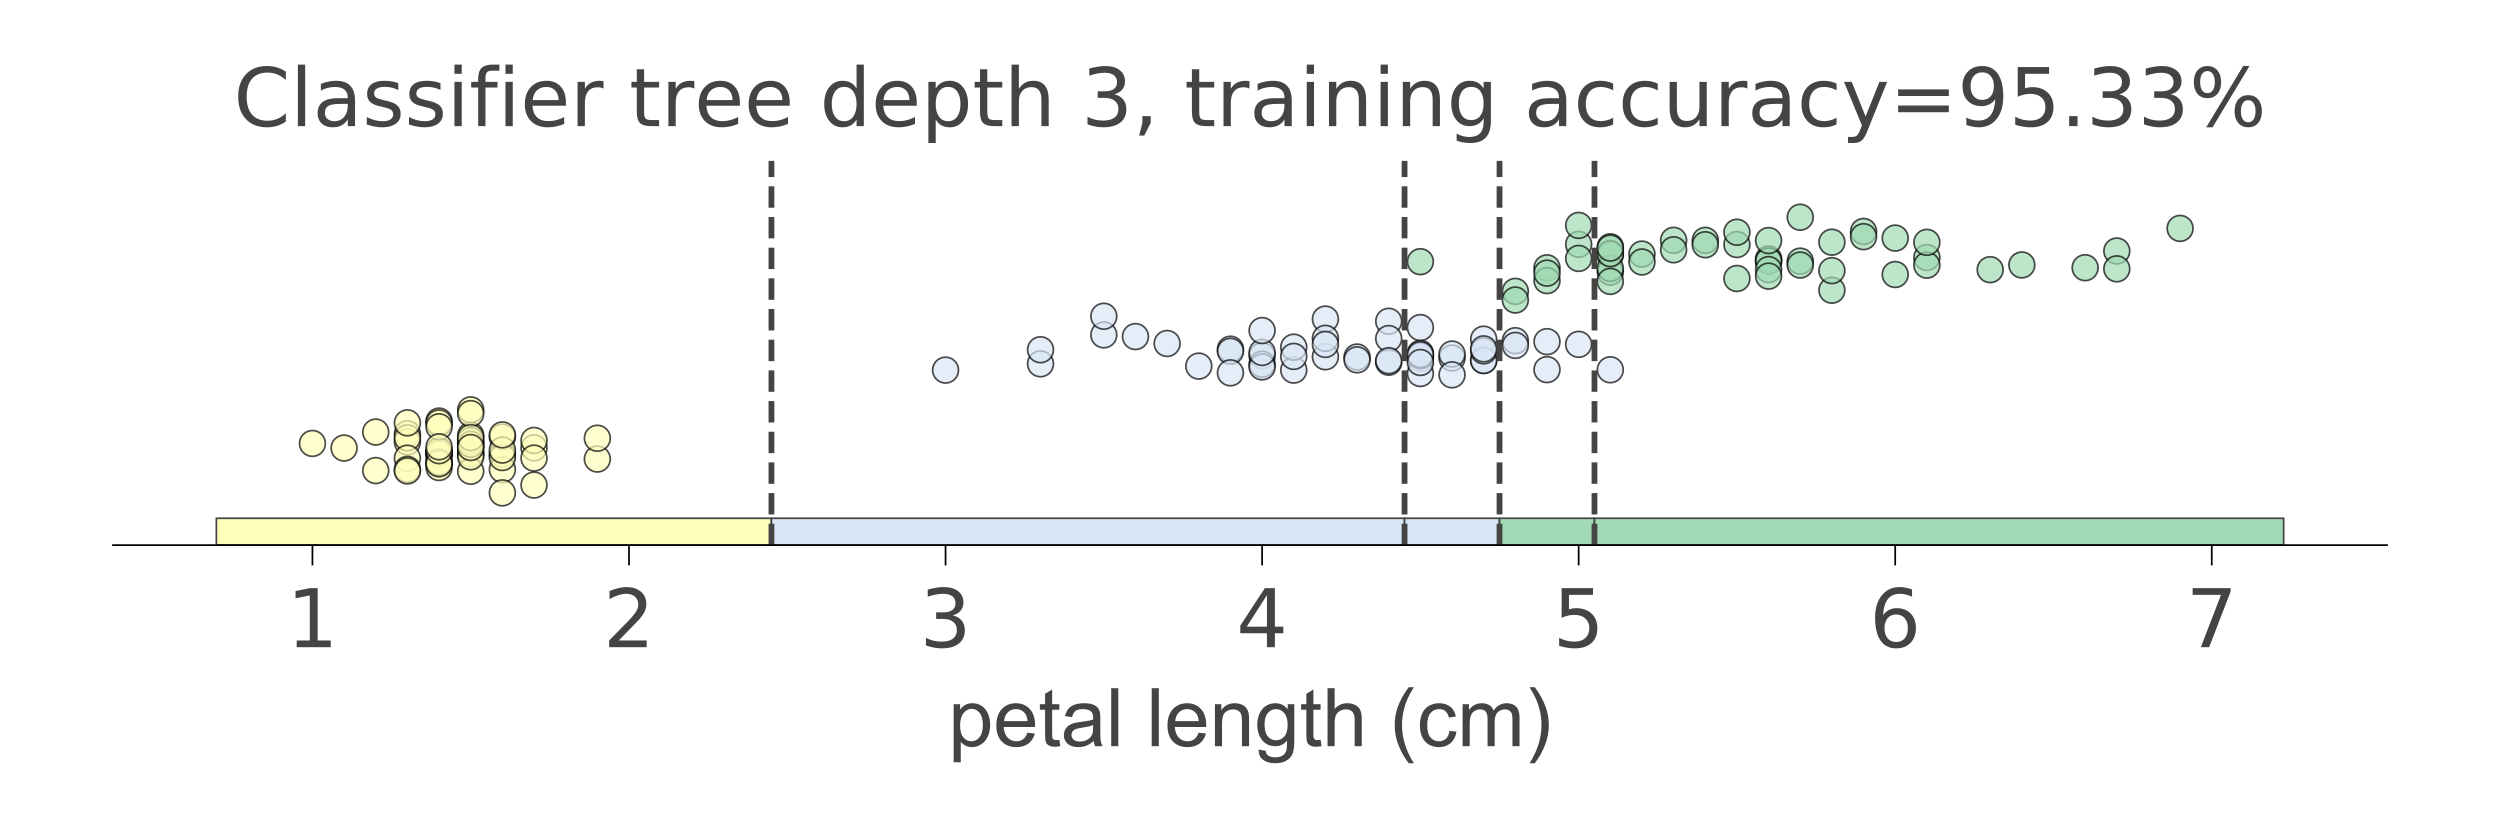 <?xml version="1.0" encoding="utf-8" standalone="no"?>
<!DOCTYPE svg PUBLIC "-//W3C//DTD SVG 1.1//EN"
  "http://www.w3.org/Graphics/SVG/1.1/DTD/svg11.dtd">
<!-- Created with matplotlib (https://matplotlib.org/) -->
<svg height="144pt" version="1.1" viewBox="0 0 432 144" width="432pt" xmlns="http://www.w3.org/2000/svg" xmlns:xlink="http://www.w3.org/1999/xlink">
 <defs>
  <style type="text/css">
*{stroke-linecap:butt;stroke-linejoin:round;}
  </style>
 </defs>
 <g id="figure_1">
  <g id="patch_1">
   <path d="M 0 144 
L 432 144 
L 432 0 
L 0 0 
z
" style="fill:#ffffff;"/>
  </g>
  <g id="axes_1">
   <g id="patch_2">
    <path d="M 19.525 94.2 
L 412.475 94.2 
L 412.475 27.8 
L 19.525 27.8 
z
" style="fill:#ffffff;"/>
   </g>
   <g id="PathCollection_1">
    <defs>
     <path d="M 0 2.236 
C 0.593 2.236 1.162 2 1.581 1.581 
C 2 1.162 2.236 0.593 2.236 0 
C 2.236 -0.593 2 -1.162 1.581 -1.581 
C 1.162 -2 0.593 -2.236 0 -2.236 
C -0.593 -2.236 -1.162 -2 -1.581 -1.581 
C -2 -1.162 -2.236 -0.593 -2.236 0 
C -2.236 0.593 -2 1.162 -1.581 1.581 
C -1.162 2 -0.593 2.236 0 2.236 
z
" id="m97c195196b" style="stroke:#000000;stroke-opacity:0.7;stroke-width:0.3;"/>
    </defs>
    <g clip-path="url(#pe0f591acc2)">
     <use style="fill:#fefebb;fill-opacity:0.7;stroke:#000000;stroke-opacity:0.7;stroke-width:0.3;" x="75.87" xlink:href="#m97c195196b" y="78.723"/>
     <use style="fill:#fefebb;fill-opacity:0.7;stroke:#000000;stroke-opacity:0.7;stroke-width:0.3;" x="75.87" xlink:href="#m97c195196b" y="80.785"/>
     <use style="fill:#fefebb;fill-opacity:0.7;stroke:#000000;stroke-opacity:0.7;stroke-width:0.3;" x="70.399" xlink:href="#m97c195196b" y="74.955"/>
     <use style="fill:#fefebb;fill-opacity:0.7;stroke:#000000;stroke-opacity:0.7;stroke-width:0.3;" x="81.34" xlink:href="#m97c195196b" y="78.29"/>
     <use style="fill:#fefebb;fill-opacity:0.7;stroke:#000000;stroke-opacity:0.7;stroke-width:0.3;" x="75.87" xlink:href="#m97c195196b" y="72.766"/>
     <use style="fill:#fefebb;fill-opacity:0.7;stroke:#000000;stroke-opacity:0.7;stroke-width:0.3;" x="92.28" xlink:href="#m97c195196b" y="77.381"/>
     <use style="fill:#fefebb;fill-opacity:0.7;stroke:#000000;stroke-opacity:0.7;stroke-width:0.3;" x="75.87" xlink:href="#m97c195196b" y="78.193"/>
     <use style="fill:#fefebb;fill-opacity:0.7;stroke:#000000;stroke-opacity:0.7;stroke-width:0.3;" x="81.34" xlink:href="#m97c195196b" y="78.455"/>
     <use style="fill:#fefebb;fill-opacity:0.7;stroke:#000000;stroke-opacity:0.7;stroke-width:0.3;" x="75.87" xlink:href="#m97c195196b" y="78.259"/>
     <use style="fill:#fefebb;fill-opacity:0.7;stroke:#000000;stroke-opacity:0.7;stroke-width:0.3;" x="81.34" xlink:href="#m97c195196b" y="77.301"/>
     <use style="fill:#fefebb;fill-opacity:0.7;stroke:#000000;stroke-opacity:0.7;stroke-width:0.3;" x="81.34" xlink:href="#m97c195196b" y="70.823"/>
     <use style="fill:#fefebb;fill-opacity:0.7;stroke:#000000;stroke-opacity:0.7;stroke-width:0.3;" x="86.81" xlink:href="#m97c195196b" y="78.514"/>
     <use style="fill:#fefebb;fill-opacity:0.7;stroke:#000000;stroke-opacity:0.7;stroke-width:0.3;" x="75.87" xlink:href="#m97c195196b" y="78.426"/>
     <use style="fill:#fefebb;fill-opacity:0.7;stroke:#000000;stroke-opacity:0.7;stroke-width:0.3;" x="59.459" xlink:href="#m97c195196b" y="77.423"/>
     <use style="fill:#fefebb;fill-opacity:0.7;stroke:#000000;stroke-opacity:0.7;stroke-width:0.3;" x="64.929" xlink:href="#m97c195196b" y="74.659"/>
     <use style="fill:#fefebb;fill-opacity:0.7;stroke:#000000;stroke-opacity:0.7;stroke-width:0.3;" x="81.34" xlink:href="#m97c195196b" y="81.433"/>
     <use style="fill:#fefebb;fill-opacity:0.7;stroke:#000000;stroke-opacity:0.7;stroke-width:0.3;" x="70.399" xlink:href="#m97c195196b" y="76.372"/>
     <use style="fill:#fefebb;fill-opacity:0.7;stroke:#000000;stroke-opacity:0.7;stroke-width:0.3;" x="75.87" xlink:href="#m97c195196b" y="79.805"/>
     <use style="fill:#fefebb;fill-opacity:0.7;stroke:#000000;stroke-opacity:0.7;stroke-width:0.3;" x="92.28" xlink:href="#m97c195196b" y="76.108"/>
     <use style="fill:#fefebb;fill-opacity:0.7;stroke:#000000;stroke-opacity:0.7;stroke-width:0.3;" x="81.34" xlink:href="#m97c195196b" y="78.932"/>
     <use style="fill:#fefebb;fill-opacity:0.7;stroke:#000000;stroke-opacity:0.7;stroke-width:0.3;" x="92.28" xlink:href="#m97c195196b" y="83.815"/>
     <use style="fill:#fefebb;fill-opacity:0.7;stroke:#000000;stroke-opacity:0.7;stroke-width:0.3;" x="81.34" xlink:href="#m97c195196b" y="76.603"/>
     <use style="fill:#fefebb;fill-opacity:0.7;stroke:#000000;stroke-opacity:0.7;stroke-width:0.3;" x="53.989" xlink:href="#m97c195196b" y="76.626"/>
     <use style="fill:#fefebb;fill-opacity:0.7;stroke:#000000;stroke-opacity:0.7;stroke-width:0.3;" x="92.28" xlink:href="#m97c195196b" y="79.162"/>
     <use style="fill:#fefebb;fill-opacity:0.7;stroke:#000000;stroke-opacity:0.7;stroke-width:0.3;" x="103.22" xlink:href="#m97c195196b" y="79.322"/>
     <use style="fill:#fefebb;fill-opacity:0.7;stroke:#000000;stroke-opacity:0.7;stroke-width:0.3;" x="86.81" xlink:href="#m97c195196b" y="81.137"/>
     <use style="fill:#fefebb;fill-opacity:0.7;stroke:#000000;stroke-opacity:0.7;stroke-width:0.3;" x="86.81" xlink:href="#m97c195196b" y="75.515"/>
     <use style="fill:#fefebb;fill-opacity:0.7;stroke:#000000;stroke-opacity:0.7;stroke-width:0.3;" x="81.34" xlink:href="#m97c195196b" y="75.22"/>
     <use style="fill:#fefebb;fill-opacity:0.7;stroke:#000000;stroke-opacity:0.7;stroke-width:0.3;" x="75.87" xlink:href="#m97c195196b" y="79.971"/>
     <use style="fill:#fefebb;fill-opacity:0.7;stroke:#000000;stroke-opacity:0.7;stroke-width:0.3;" x="86.81" xlink:href="#m97c195196b" y="79.056"/>
     <use style="fill:#fefebb;fill-opacity:0.7;stroke:#000000;stroke-opacity:0.7;stroke-width:0.3;" x="86.81" xlink:href="#m97c195196b" y="77.771"/>
     <use style="fill:#fefebb;fill-opacity:0.7;stroke:#000000;stroke-opacity:0.7;stroke-width:0.3;" x="81.34" xlink:href="#m97c195196b" y="71.474"/>
     <use style="fill:#fefebb;fill-opacity:0.7;stroke:#000000;stroke-opacity:0.7;stroke-width:0.3;" x="81.34" xlink:href="#m97c195196b" y="76.13"/>
     <use style="fill:#fefebb;fill-opacity:0.7;stroke:#000000;stroke-opacity:0.7;stroke-width:0.3;" x="75.87" xlink:href="#m97c195196b" y="80.145"/>
     <use style="fill:#fefebb;fill-opacity:0.7;stroke:#000000;stroke-opacity:0.7;stroke-width:0.3;" x="81.34" xlink:href="#m97c195196b" y="76.781"/>
     <use style="fill:#fefebb;fill-opacity:0.7;stroke:#000000;stroke-opacity:0.7;stroke-width:0.3;" x="64.929" xlink:href="#m97c195196b" y="81.314"/>
     <use style="fill:#fefebb;fill-opacity:0.7;stroke:#000000;stroke-opacity:0.7;stroke-width:0.3;" x="70.399" xlink:href="#m97c195196b" y="75.663"/>
     <use style="fill:#fefebb;fill-opacity:0.7;stroke:#000000;stroke-opacity:0.7;stroke-width:0.3;" x="75.87" xlink:href="#m97c195196b" y="73.08"/>
     <use style="fill:#fefebb;fill-opacity:0.7;stroke:#000000;stroke-opacity:0.7;stroke-width:0.3;" x="70.399" xlink:href="#m97c195196b" y="73.069"/>
     <use style="fill:#fefebb;fill-opacity:0.7;stroke:#000000;stroke-opacity:0.7;stroke-width:0.3;" x="81.34" xlink:href="#m97c195196b" y="75.618"/>
     <use style="fill:#fefebb;fill-opacity:0.7;stroke:#000000;stroke-opacity:0.7;stroke-width:0.3;" x="70.399" xlink:href="#m97c195196b" y="79.174"/>
     <use style="fill:#fefebb;fill-opacity:0.7;stroke:#000000;stroke-opacity:0.7;stroke-width:0.3;" x="70.399" xlink:href="#m97c195196b" y="81.109"/>
     <use style="fill:#fefebb;fill-opacity:0.7;stroke:#000000;stroke-opacity:0.7;stroke-width:0.3;" x="70.399" xlink:href="#m97c195196b" y="81.377"/>
     <use style="fill:#fefebb;fill-opacity:0.7;stroke:#000000;stroke-opacity:0.7;stroke-width:0.3;" x="86.81" xlink:href="#m97c195196b" y="85.17"/>
     <use style="fill:#fefebb;fill-opacity:0.7;stroke:#000000;stroke-opacity:0.7;stroke-width:0.3;" x="103.22" xlink:href="#m97c195196b" y="75.728"/>
     <use style="fill:#fefebb;fill-opacity:0.7;stroke:#000000;stroke-opacity:0.7;stroke-width:0.3;" x="75.87" xlink:href="#m97c195196b" y="77.877"/>
     <use style="fill:#fefebb;fill-opacity:0.7;stroke:#000000;stroke-opacity:0.7;stroke-width:0.3;" x="86.81" xlink:href="#m97c195196b" y="75.147"/>
     <use style="fill:#fefebb;fill-opacity:0.7;stroke:#000000;stroke-opacity:0.7;stroke-width:0.3;" x="75.87" xlink:href="#m97c195196b" y="73.748"/>
     <use style="fill:#fefebb;fill-opacity:0.7;stroke:#000000;stroke-opacity:0.7;stroke-width:0.3;" x="81.34" xlink:href="#m97c195196b" y="77.331"/>
     <use style="fill:#fefebb;fill-opacity:0.7;stroke:#000000;stroke-opacity:0.7;stroke-width:0.3;" x="75.87" xlink:href="#m97c195196b" y="77.206"/>
    </g>
   </g>
   <g id="PathCollection_2">
    <defs>
     <path d="M 0 2.236 
C 0.593 2.236 1.162 2 1.581 1.581 
C 2 1.162 2.236 0.593 2.236 0 
C 2.236 -0.593 2 -1.162 1.581 -1.581 
C 1.162 -2 0.593 -2.236 0 -2.236 
C -0.593 -2.236 -1.162 -2 -1.581 -1.581 
C -2 -1.162 -2.236 -0.593 -2.236 0 
C -2.236 0.593 -2 1.162 -1.581 1.581 
C -1.162 2 -0.593 2.236 0 2.236 
z
" id="m71c915e1e2" style="stroke:#000000;stroke-opacity:0.7;stroke-width:0.3;"/>
    </defs>
    <g clip-path="url(#pe0f591acc2)">
     <use style="fill:#d9e6f5;fill-opacity:0.7;stroke:#000000;stroke-opacity:0.7;stroke-width:0.3;" x="256.382" xlink:href="#m71c915e1e2" y="62.253"/>
     <use style="fill:#d9e6f5;fill-opacity:0.7;stroke:#000000;stroke-opacity:0.7;stroke-width:0.3;" x="245.441" xlink:href="#m71c915e1e2" y="61.934"/>
     <use style="fill:#d9e6f5;fill-opacity:0.7;stroke:#000000;stroke-opacity:0.7;stroke-width:0.3;" x="267.322" xlink:href="#m71c915e1e2" y="59.035"/>
     <use style="fill:#d9e6f5;fill-opacity:0.7;stroke:#000000;stroke-opacity:0.7;stroke-width:0.3;" x="218.091" xlink:href="#m71c915e1e2" y="61.47"/>
     <use style="fill:#d9e6f5;fill-opacity:0.7;stroke:#000000;stroke-opacity:0.7;stroke-width:0.3;" x="250.912" xlink:href="#m71c915e1e2" y="61.861"/>
     <use style="fill:#d9e6f5;fill-opacity:0.7;stroke:#000000;stroke-opacity:0.7;stroke-width:0.3;" x="245.441" xlink:href="#m71c915e1e2" y="61.049"/>
     <use style="fill:#d9e6f5;fill-opacity:0.7;stroke:#000000;stroke-opacity:0.7;stroke-width:0.3;" x="256.382" xlink:href="#m71c915e1e2" y="58.609"/>
     <use style="fill:#d9e6f5;fill-opacity:0.7;stroke:#000000;stroke-opacity:0.7;stroke-width:0.3;" x="179.801" xlink:href="#m71c915e1e2" y="62.868"/>
     <use style="fill:#d9e6f5;fill-opacity:0.7;stroke:#000000;stroke-opacity:0.7;stroke-width:0.3;" x="250.912" xlink:href="#m71c915e1e2" y="61.179"/>
     <use style="fill:#d9e6f5;fill-opacity:0.7;stroke:#000000;stroke-opacity:0.7;stroke-width:0.3;" x="212.621" xlink:href="#m71c915e1e2" y="60.338"/>
     <use style="fill:#d9e6f5;fill-opacity:0.7;stroke:#000000;stroke-opacity:0.7;stroke-width:0.3;" x="190.741" xlink:href="#m71c915e1e2" y="57.87"/>
     <use style="fill:#d9e6f5;fill-opacity:0.7;stroke:#000000;stroke-opacity:0.7;stroke-width:0.3;" x="229.031" xlink:href="#m71c915e1e2" y="61.646"/>
     <use style="fill:#d9e6f5;fill-opacity:0.7;stroke:#000000;stroke-opacity:0.7;stroke-width:0.3;" x="218.091" xlink:href="#m71c915e1e2" y="62.936"/>
     <use style="fill:#d9e6f5;fill-opacity:0.7;stroke:#000000;stroke-opacity:0.7;stroke-width:0.3;" x="256.382" xlink:href="#m71c915e1e2" y="62.307"/>
     <use style="fill:#d9e6f5;fill-opacity:0.7;stroke:#000000;stroke-opacity:0.7;stroke-width:0.3;" x="196.211" xlink:href="#m71c915e1e2" y="58.159"/>
     <use style="fill:#d9e6f5;fill-opacity:0.7;stroke:#000000;stroke-opacity:0.7;stroke-width:0.3;" x="239.971" xlink:href="#m71c915e1e2" y="55.515"/>
     <use style="fill:#d9e6f5;fill-opacity:0.7;stroke:#000000;stroke-opacity:0.7;stroke-width:0.3;" x="245.441" xlink:href="#m71c915e1e2" y="64.544"/>
     <use style="fill:#d9e6f5;fill-opacity:0.7;stroke:#000000;stroke-opacity:0.7;stroke-width:0.3;" x="223.561" xlink:href="#m71c915e1e2" y="63.955"/>
     <use style="fill:#d9e6f5;fill-opacity:0.7;stroke:#000000;stroke-opacity:0.7;stroke-width:0.3;" x="245.441" xlink:href="#m71c915e1e2" y="61.455"/>
     <use style="fill:#d9e6f5;fill-opacity:0.7;stroke:#000000;stroke-opacity:0.7;stroke-width:0.3;" x="212.621" xlink:href="#m71c915e1e2" y="60.701"/>
     <use style="fill:#d9e6f5;fill-opacity:0.7;stroke:#000000;stroke-opacity:0.7;stroke-width:0.3;" x="261.852" xlink:href="#m71c915e1e2" y="58.877"/>
     <use style="fill:#d9e6f5;fill-opacity:0.7;stroke:#000000;stroke-opacity:0.7;stroke-width:0.3;" x="218.091" xlink:href="#m71c915e1e2" y="63.404"/>
     <use style="fill:#d9e6f5;fill-opacity:0.7;stroke:#000000;stroke-opacity:0.7;stroke-width:0.3;" x="267.322" xlink:href="#m71c915e1e2" y="63.868"/>
     <use style="fill:#d9e6f5;fill-opacity:0.7;stroke:#000000;stroke-opacity:0.7;stroke-width:0.3;" x="256.382" xlink:href="#m71c915e1e2" y="60.628"/>
     <use style="fill:#d9e6f5;fill-opacity:0.7;stroke:#000000;stroke-opacity:0.7;stroke-width:0.3;" x="234.501" xlink:href="#m71c915e1e2" y="61.697"/>
     <use style="fill:#d9e6f5;fill-opacity:0.7;stroke:#000000;stroke-opacity:0.7;stroke-width:0.3;" x="239.971" xlink:href="#m71c915e1e2" y="58.5"/>
     <use style="fill:#d9e6f5;fill-opacity:0.7;stroke:#000000;stroke-opacity:0.7;stroke-width:0.3;" x="261.852" xlink:href="#m71c915e1e2" y="59.685"/>
     <use style="fill:#d9e6f5;fill-opacity:0.7;stroke:#000000;stroke-opacity:0.7;stroke-width:0.3;" x="272.792" xlink:href="#m71c915e1e2" y="59.502"/>
     <use style="fill:#d9e6f5;fill-opacity:0.7;stroke:#000000;stroke-opacity:0.7;stroke-width:0.3;" x="245.441" xlink:href="#m71c915e1e2" y="61.282"/>
     <use style="fill:#d9e6f5;fill-opacity:0.7;stroke:#000000;stroke-opacity:0.7;stroke-width:0.3;" x="190.741" xlink:href="#m71c915e1e2" y="54.646"/>
     <use style="fill:#d9e6f5;fill-opacity:0.7;stroke:#000000;stroke-opacity:0.7;stroke-width:0.3;" x="207.151" xlink:href="#m71c915e1e2" y="63.26"/>
     <use style="fill:#d9e6f5;fill-opacity:0.7;stroke:#000000;stroke-opacity:0.7;stroke-width:0.3;" x="201.681" xlink:href="#m71c915e1e2" y="59.352"/>
     <use style="fill:#d9e6f5;fill-opacity:0.7;stroke:#000000;stroke-opacity:0.7;stroke-width:0.3;" x="212.621" xlink:href="#m71c915e1e2" y="64.425"/>
     <use style="fill:#d9e6f5;fill-opacity:0.7;stroke:#000000;stroke-opacity:0.7;stroke-width:0.3;" x="278.262" xlink:href="#m71c915e1e2" y="63.896"/>
     <use style="fill:#d9e6f5;fill-opacity:0.7;stroke:#000000;stroke-opacity:0.7;stroke-width:0.3;" x="245.441" xlink:href="#m71c915e1e2" y="62.638"/>
     <use style="fill:#d9e6f5;fill-opacity:0.7;stroke:#000000;stroke-opacity:0.7;stroke-width:0.3;" x="245.441" xlink:href="#m71c915e1e2" y="56.605"/>
     <use style="fill:#d9e6f5;fill-opacity:0.7;stroke:#000000;stroke-opacity:0.7;stroke-width:0.3;" x="256.382" xlink:href="#m71c915e1e2" y="60.288"/>
     <use style="fill:#d9e6f5;fill-opacity:0.7;stroke:#000000;stroke-opacity:0.7;stroke-width:0.3;" x="239.971" xlink:href="#m71c915e1e2" y="62.593"/>
     <use style="fill:#d9e6f5;fill-opacity:0.7;stroke:#000000;stroke-opacity:0.7;stroke-width:0.3;" x="223.561" xlink:href="#m71c915e1e2" y="59.99"/>
     <use style="fill:#d9e6f5;fill-opacity:0.7;stroke:#000000;stroke-opacity:0.7;stroke-width:0.3;" x="218.091" xlink:href="#m71c915e1e2" y="60.905"/>
     <use style="fill:#d9e6f5;fill-opacity:0.7;stroke:#000000;stroke-opacity:0.7;stroke-width:0.3;" x="239.971" xlink:href="#m71c915e1e2" y="62.327"/>
     <use style="fill:#d9e6f5;fill-opacity:0.7;stroke:#000000;stroke-opacity:0.7;stroke-width:0.3;" x="250.912" xlink:href="#m71c915e1e2" y="64.767"/>
     <use style="fill:#d9e6f5;fill-opacity:0.7;stroke:#000000;stroke-opacity:0.7;stroke-width:0.3;" x="218.091" xlink:href="#m71c915e1e2" y="57.12"/>
     <use style="fill:#d9e6f5;fill-opacity:0.7;stroke:#000000;stroke-opacity:0.7;stroke-width:0.3;" x="179.801" xlink:href="#m71c915e1e2" y="60.434"/>
     <use style="fill:#d9e6f5;fill-opacity:0.7;stroke:#000000;stroke-opacity:0.7;stroke-width:0.3;" x="229.031" xlink:href="#m71c915e1e2" y="55.136"/>
     <use style="fill:#d9e6f5;fill-opacity:0.7;stroke:#000000;stroke-opacity:0.7;stroke-width:0.3;" x="229.031" xlink:href="#m71c915e1e2" y="58.463"/>
     <use style="fill:#d9e6f5;fill-opacity:0.7;stroke:#000000;stroke-opacity:0.7;stroke-width:0.3;" x="229.031" xlink:href="#m71c915e1e2" y="59.513"/>
     <use style="fill:#d9e6f5;fill-opacity:0.7;stroke:#000000;stroke-opacity:0.7;stroke-width:0.3;" x="234.501" xlink:href="#m71c915e1e2" y="62.174"/>
     <use style="fill:#d9e6f5;fill-opacity:0.7;stroke:#000000;stroke-opacity:0.7;stroke-width:0.3;" x="163.391" xlink:href="#m71c915e1e2" y="63.955"/>
     <use style="fill:#d9e6f5;fill-opacity:0.7;stroke:#000000;stroke-opacity:0.7;stroke-width:0.3;" x="223.561" xlink:href="#m71c915e1e2" y="61.587"/>
    </g>
   </g>
   <g id="PathCollection_3">
    <defs>
     <path d="M 0 2.236 
C 0.593 2.236 1.162 2 1.581 1.581 
C 2 1.162 2.236 0.593 2.236 0 
C 2.236 -0.593 2 -1.162 1.581 -1.581 
C 1.162 -2 0.593 -2.236 0 -2.236 
C -0.593 -2.236 -1.162 -2 -1.581 -1.581 
C -2 -1.162 -2.236 -0.593 -2.236 0 
C -2.236 0.593 -2 1.162 -1.581 1.581 
C -1.162 2 -0.593 2.236 0 2.236 
z
" id="mdb9f2eed87" style="stroke:#000000;stroke-opacity:0.7;stroke-width:0.3;"/>
    </defs>
    <g clip-path="url(#pe0f591acc2)">
     <use style="fill:#a1dab4;fill-opacity:0.7;stroke:#000000;stroke-opacity:0.7;stroke-width:0.3;" x="327.492" xlink:href="#mdb9f2eed87" y="47.433"/>
     <use style="fill:#a1dab4;fill-opacity:0.7;stroke:#000000;stroke-opacity:0.7;stroke-width:0.3;" x="278.262" xlink:href="#mdb9f2eed87" y="42.646"/>
     <use style="fill:#a1dab4;fill-opacity:0.7;stroke:#000000;stroke-opacity:0.7;stroke-width:0.3;" x="322.022" xlink:href="#mdb9f2eed87" y="39.996"/>
     <use style="fill:#a1dab4;fill-opacity:0.7;stroke:#000000;stroke-opacity:0.7;stroke-width:0.3;" x="305.612" xlink:href="#mdb9f2eed87" y="45.104"/>
     <use style="fill:#a1dab4;fill-opacity:0.7;stroke:#000000;stroke-opacity:0.7;stroke-width:0.3;" x="316.552" xlink:href="#mdb9f2eed87" y="41.852"/>
     <use style="fill:#a1dab4;fill-opacity:0.7;stroke:#000000;stroke-opacity:0.7;stroke-width:0.3;" x="360.313" xlink:href="#mdb9f2eed87" y="46.259"/>
     <use style="fill:#a1dab4;fill-opacity:0.7;stroke:#000000;stroke-opacity:0.7;stroke-width:0.3;" x="245.441" xlink:href="#mdb9f2eed87" y="45.216"/>
     <use style="fill:#a1dab4;fill-opacity:0.7;stroke:#000000;stroke-opacity:0.7;stroke-width:0.3;" x="343.903" xlink:href="#mdb9f2eed87" y="46.598"/>
     <use style="fill:#a1dab4;fill-opacity:0.7;stroke:#000000;stroke-opacity:0.7;stroke-width:0.3;" x="316.552" xlink:href="#mdb9f2eed87" y="50.154"/>
     <use style="fill:#a1dab4;fill-opacity:0.7;stroke:#000000;stroke-opacity:0.7;stroke-width:0.3;" x="332.962" xlink:href="#mdb9f2eed87" y="44.499"/>
     <use style="fill:#a1dab4;fill-opacity:0.7;stroke:#000000;stroke-opacity:0.7;stroke-width:0.3;" x="278.262" xlink:href="#mdb9f2eed87" y="44.054"/>
     <use style="fill:#a1dab4;fill-opacity:0.7;stroke:#000000;stroke-opacity:0.7;stroke-width:0.3;" x="289.202" xlink:href="#mdb9f2eed87" y="41.525"/>
     <use style="fill:#a1dab4;fill-opacity:0.7;stroke:#000000;stroke-opacity:0.7;stroke-width:0.3;" x="300.142" xlink:href="#mdb9f2eed87" y="42.254"/>
     <use style="fill:#a1dab4;fill-opacity:0.7;stroke:#000000;stroke-opacity:0.7;stroke-width:0.3;" x="272.792" xlink:href="#mdb9f2eed87" y="42.218"/>
     <use style="fill:#a1dab4;fill-opacity:0.7;stroke:#000000;stroke-opacity:0.7;stroke-width:0.3;" x="278.262" xlink:href="#mdb9f2eed87" y="47.027"/>
     <use style="fill:#a1dab4;fill-opacity:0.7;stroke:#000000;stroke-opacity:0.7;stroke-width:0.3;" x="289.202" xlink:href="#mdb9f2eed87" y="43.161"/>
     <use style="fill:#a1dab4;fill-opacity:0.7;stroke:#000000;stroke-opacity:0.7;stroke-width:0.3;" x="300.142" xlink:href="#mdb9f2eed87" y="40.131"/>
     <use style="fill:#a1dab4;fill-opacity:0.7;stroke:#000000;stroke-opacity:0.7;stroke-width:0.3;" x="365.783" xlink:href="#mdb9f2eed87" y="43.375"/>
     <use style="fill:#a1dab4;fill-opacity:0.7;stroke:#000000;stroke-opacity:0.7;stroke-width:0.3;" x="376.723" xlink:href="#mdb9f2eed87" y="39.467"/>
     <use style="fill:#a1dab4;fill-opacity:0.7;stroke:#000000;stroke-opacity:0.7;stroke-width:0.3;" x="272.792" xlink:href="#mdb9f2eed87" y="38.954"/>
     <use style="fill:#a1dab4;fill-opacity:0.7;stroke:#000000;stroke-opacity:0.7;stroke-width:0.3;" x="311.082" xlink:href="#mdb9f2eed87" y="45.124"/>
     <use style="fill:#a1dab4;fill-opacity:0.7;stroke:#000000;stroke-opacity:0.7;stroke-width:0.3;" x="267.322" xlink:href="#mdb9f2eed87" y="46.28"/>
     <use style="fill:#a1dab4;fill-opacity:0.7;stroke:#000000;stroke-opacity:0.7;stroke-width:0.3;" x="365.783" xlink:href="#mdb9f2eed87" y="46.454"/>
     <use style="fill:#a1dab4;fill-opacity:0.7;stroke:#000000;stroke-opacity:0.7;stroke-width:0.3;" x="267.322" xlink:href="#mdb9f2eed87" y="48.49"/>
     <use style="fill:#a1dab4;fill-opacity:0.7;stroke:#000000;stroke-opacity:0.7;stroke-width:0.3;" x="311.082" xlink:href="#mdb9f2eed87" y="45.798"/>
     <use style="fill:#a1dab4;fill-opacity:0.7;stroke:#000000;stroke-opacity:0.7;stroke-width:0.3;" x="327.492" xlink:href="#mdb9f2eed87" y="41.142"/>
     <use style="fill:#a1dab4;fill-opacity:0.7;stroke:#000000;stroke-opacity:0.7;stroke-width:0.3;" x="261.852" xlink:href="#mdb9f2eed87" y="50.345"/>
     <use style="fill:#a1dab4;fill-opacity:0.7;stroke:#000000;stroke-opacity:0.7;stroke-width:0.3;" x="267.322" xlink:href="#mdb9f2eed87" y="47.199"/>
     <use style="fill:#a1dab4;fill-opacity:0.7;stroke:#000000;stroke-opacity:0.7;stroke-width:0.3;" x="305.612" xlink:href="#mdb9f2eed87" y="44.743"/>
     <use style="fill:#a1dab4;fill-opacity:0.7;stroke:#000000;stroke-opacity:0.7;stroke-width:0.3;" x="316.552" xlink:href="#mdb9f2eed87" y="46.766"/>
     <use style="fill:#a1dab4;fill-opacity:0.7;stroke:#000000;stroke-opacity:0.7;stroke-width:0.3;" x="332.962" xlink:href="#mdb9f2eed87" y="45.822"/>
     <use style="fill:#a1dab4;fill-opacity:0.7;stroke:#000000;stroke-opacity:0.7;stroke-width:0.3;" x="349.373" xlink:href="#mdb9f2eed87" y="45.782"/>
     <use style="fill:#a1dab4;fill-opacity:0.7;stroke:#000000;stroke-opacity:0.7;stroke-width:0.3;" x="305.612" xlink:href="#mdb9f2eed87" y="45.095"/>
     <use style="fill:#a1dab4;fill-opacity:0.7;stroke:#000000;stroke-opacity:0.7;stroke-width:0.3;" x="278.262" xlink:href="#mdb9f2eed87" y="46.368"/>
     <use style="fill:#a1dab4;fill-opacity:0.7;stroke:#000000;stroke-opacity:0.7;stroke-width:0.3;" x="305.612" xlink:href="#mdb9f2eed87" y="46.588"/>
     <use style="fill:#a1dab4;fill-opacity:0.7;stroke:#000000;stroke-opacity:0.7;stroke-width:0.3;" x="332.962" xlink:href="#mdb9f2eed87" y="41.88"/>
     <use style="fill:#a1dab4;fill-opacity:0.7;stroke:#000000;stroke-opacity:0.7;stroke-width:0.3;" x="305.612" xlink:href="#mdb9f2eed87" y="41.569"/>
     <use style="fill:#a1dab4;fill-opacity:0.7;stroke:#000000;stroke-opacity:0.7;stroke-width:0.3;" x="300.142" xlink:href="#mdb9f2eed87" y="48.124"/>
     <use style="fill:#a1dab4;fill-opacity:0.7;stroke:#000000;stroke-opacity:0.7;stroke-width:0.3;" x="261.852" xlink:href="#mdb9f2eed87" y="51.844"/>
     <use style="fill:#a1dab4;fill-opacity:0.7;stroke:#000000;stroke-opacity:0.7;stroke-width:0.3;" x="294.672" xlink:href="#mdb9f2eed87" y="41.532"/>
     <use style="fill:#a1dab4;fill-opacity:0.7;stroke:#000000;stroke-opacity:0.7;stroke-width:0.3;" x="305.612" xlink:href="#mdb9f2eed87" y="47.715"/>
     <use style="fill:#a1dab4;fill-opacity:0.7;stroke:#000000;stroke-opacity:0.7;stroke-width:0.3;" x="278.262" xlink:href="#mdb9f2eed87" y="43.826"/>
     <use style="fill:#a1dab4;fill-opacity:0.7;stroke:#000000;stroke-opacity:0.7;stroke-width:0.3;" x="278.262" xlink:href="#mdb9f2eed87" y="48.623"/>
     <use style="fill:#a1dab4;fill-opacity:0.7;stroke:#000000;stroke-opacity:0.7;stroke-width:0.3;" x="322.022" xlink:href="#mdb9f2eed87" y="40.899"/>
     <use style="fill:#a1dab4;fill-opacity:0.7;stroke:#000000;stroke-opacity:0.7;stroke-width:0.3;" x="311.082" xlink:href="#mdb9f2eed87" y="37.538"/>
     <use style="fill:#a1dab4;fill-opacity:0.7;stroke:#000000;stroke-opacity:0.7;stroke-width:0.3;" x="283.732" xlink:href="#mdb9f2eed87" y="43.907"/>
     <use style="fill:#a1dab4;fill-opacity:0.7;stroke:#000000;stroke-opacity:0.7;stroke-width:0.3;" x="272.792" xlink:href="#mdb9f2eed87" y="44.654"/>
     <use style="fill:#a1dab4;fill-opacity:0.7;stroke:#000000;stroke-opacity:0.7;stroke-width:0.3;" x="283.732" xlink:href="#mdb9f2eed87" y="45.269"/>
     <use style="fill:#a1dab4;fill-opacity:0.7;stroke:#000000;stroke-opacity:0.7;stroke-width:0.3;" x="294.672" xlink:href="#mdb9f2eed87" y="42.291"/>
     <use style="fill:#a1dab4;fill-opacity:0.7;stroke:#000000;stroke-opacity:0.7;stroke-width:0.3;" x="278.262" xlink:href="#mdb9f2eed87" y="42.869"/>
    </g>
   </g>
   <g id="patch_3">
    <path clip-path="url(#pe0f591acc2)" d="M 37.386 94.2 
L 133.305 94.2 
L 133.305 89.552 
L 37.386 89.552 
z
" style="fill:#fefebb;stroke:#444443;stroke-linejoin:miter;stroke-width:0.3;"/>
   </g>
   <g id="patch_4">
    <path clip-path="url(#pe0f591acc2)" d="M 133.305 94.2 
L 242.706 94.2 
L 242.706 89.552 
L 133.305 89.552 
z
" style="fill:#d9e6f5;stroke:#444443;stroke-linejoin:miter;stroke-width:0.3;"/>
   </g>
   <g id="patch_5">
    <path clip-path="url(#pe0f591acc2)" d="M 242.706 94.2 
L 259.117 94.2 
L 259.117 89.552 
L 242.706 89.552 
z
" style="fill:#d9e6f5;stroke:#444443;stroke-linejoin:miter;stroke-width:0.3;"/>
   </g>
   <g id="patch_6">
    <path clip-path="url(#pe0f591acc2)" d="M 259.117 94.2 
L 275.527 94.2 
L 275.527 89.552 
L 259.117 89.552 
z
" style="fill:#a1dab4;stroke:#444443;stroke-linejoin:miter;stroke-width:0.3;"/>
   </g>
   <g id="patch_7">
    <path clip-path="url(#pe0f591acc2)" d="M 275.527 94.2 
L 394.614 94.2 
L 394.614 89.552 
L 275.527 89.552 
z
" style="fill:#a1dab4;stroke:#444443;stroke-linejoin:miter;stroke-width:0.3;"/>
   </g>
   <g id="matplotlib.axis_1">
    <g id="xtick_1">
     <g id="line2d_1">
      <defs>
       <path d="M 0 0 
L 0 3.5 
" id="m2a9643233a" style="stroke:#000000;stroke-width:0.3;"/>
      </defs>
      <g>
       <use style="stroke:#000000;stroke-width:0.3;" x="53.989" xlink:href="#m2a9643233a" y="94.2"/>
      </g>
     </g>
     <g id="text_1">
      <!-- 1 -->
      <defs>
       <path d="M 12.406 8.297 
L 28.516 8.297 
L 28.516 63.922 
L 10.984 60.406 
L 10.984 69.391 
L 28.422 72.906 
L 38.281 72.906 
L 38.281 8.297 
L 54.391 8.297 
L 54.391 0 
L 12.406 0 
z
" id="DejaVuSans-49"/>
      </defs>
      <g style="fill:#444443;" transform="translate(49.536 111.838)scale(0.14 -0.14)">
       <use xlink:href="#DejaVuSans-49"/>
      </g>
     </g>
    </g>
    <g id="xtick_2">
     <g id="line2d_2">
      <g>
       <use style="stroke:#000000;stroke-width:0.3;" x="108.69" xlink:href="#m2a9643233a" y="94.2"/>
      </g>
     </g>
     <g id="text_2">
      <!-- 2 -->
      <defs>
       <path d="M 19.188 8.297 
L 53.609 8.297 
L 53.609 0 
L 7.328 0 
L 7.328 8.297 
Q 12.938 14.109 22.625 23.891 
Q 32.328 33.688 34.812 36.531 
Q 39.547 41.844 41.422 45.531 
Q 43.312 49.219 43.312 52.781 
Q 43.312 58.594 39.234 62.25 
Q 35.156 65.922 28.609 65.922 
Q 23.969 65.922 18.812 64.312 
Q 13.672 62.703 7.812 59.422 
L 7.812 69.391 
Q 13.766 71.781 18.938 73 
Q 24.125 74.219 28.422 74.219 
Q 39.75 74.219 46.484 68.547 
Q 53.219 62.891 53.219 53.422 
Q 53.219 48.922 51.531 44.891 
Q 49.859 40.875 45.406 35.406 
Q 44.188 33.984 37.641 27.219 
Q 31.109 20.453 19.188 8.297 
z
" id="DejaVuSans-50"/>
      </defs>
      <g style="fill:#444443;" transform="translate(104.236 111.838)scale(0.14 -0.14)">
       <use xlink:href="#DejaVuSans-50"/>
      </g>
     </g>
    </g>
    <g id="xtick_3">
     <g id="line2d_3">
      <g>
       <use style="stroke:#000000;stroke-width:0.3;" x="163.391" xlink:href="#m2a9643233a" y="94.2"/>
      </g>
     </g>
     <g id="text_3">
      <!-- 3 -->
      <defs>
       <path d="M 40.578 39.312 
Q 47.656 37.797 51.625 33 
Q 55.609 28.219 55.609 21.188 
Q 55.609 10.406 48.188 4.484 
Q 40.766 -1.422 27.094 -1.422 
Q 22.516 -1.422 17.656 -0.516 
Q 12.797 0.391 7.625 2.203 
L 7.625 11.719 
Q 11.719 9.328 16.594 8.109 
Q 21.484 6.891 26.812 6.891 
Q 36.078 6.891 40.938 10.547 
Q 45.797 14.203 45.797 21.188 
Q 45.797 27.641 41.281 31.266 
Q 36.766 34.906 28.719 34.906 
L 20.219 34.906 
L 20.219 43.016 
L 29.109 43.016 
Q 36.375 43.016 40.234 45.922 
Q 44.094 48.828 44.094 54.297 
Q 44.094 59.906 40.109 62.906 
Q 36.141 65.922 28.719 65.922 
Q 24.656 65.922 20.016 65.031 
Q 15.375 64.156 9.812 62.312 
L 9.812 71.094 
Q 15.438 72.656 20.344 73.438 
Q 25.25 74.219 29.594 74.219 
Q 40.828 74.219 47.359 69.109 
Q 53.906 64.016 53.906 55.328 
Q 53.906 49.266 50.438 45.094 
Q 46.969 40.922 40.578 39.312 
z
" id="DejaVuSans-51"/>
      </defs>
      <g style="fill:#444443;" transform="translate(158.937 111.838)scale(0.14 -0.14)">
       <use xlink:href="#DejaVuSans-51"/>
      </g>
     </g>
    </g>
    <g id="xtick_4">
     <g id="line2d_4">
      <g>
       <use style="stroke:#000000;stroke-width:0.3;" x="218.091" xlink:href="#m2a9643233a" y="94.2"/>
      </g>
     </g>
     <g id="text_4">
      <!-- 4 -->
      <defs>
       <path d="M 37.797 64.312 
L 12.891 25.391 
L 37.797 25.391 
z
M 35.203 72.906 
L 47.609 72.906 
L 47.609 25.391 
L 58.016 25.391 
L 58.016 17.188 
L 47.609 17.188 
L 47.609 0 
L 37.797 0 
L 37.797 17.188 
L 4.891 17.188 
L 4.891 26.703 
z
" id="DejaVuSans-52"/>
      </defs>
      <g style="fill:#444443;" transform="translate(213.637 111.838)scale(0.14 -0.14)">
       <use xlink:href="#DejaVuSans-52"/>
      </g>
     </g>
    </g>
    <g id="xtick_5">
     <g id="line2d_5">
      <g>
       <use style="stroke:#000000;stroke-width:0.3;" x="272.792" xlink:href="#m2a9643233a" y="94.2"/>
      </g>
     </g>
     <g id="text_5">
      <!-- 5 -->
      <defs>
       <path d="M 10.797 72.906 
L 49.516 72.906 
L 49.516 64.594 
L 19.828 64.594 
L 19.828 46.734 
Q 21.969 47.469 24.109 47.828 
Q 26.266 48.188 28.422 48.188 
Q 40.625 48.188 47.75 41.5 
Q 54.891 34.812 54.891 23.391 
Q 54.891 11.625 47.562 5.094 
Q 40.234 -1.422 26.906 -1.422 
Q 22.312 -1.422 17.547 -0.641 
Q 12.797 0.141 7.719 1.703 
L 7.719 11.625 
Q 12.109 9.234 16.797 8.062 
Q 21.484 6.891 26.703 6.891 
Q 35.156 6.891 40.078 11.328 
Q 45.016 15.766 45.016 23.391 
Q 45.016 31 40.078 35.438 
Q 35.156 39.891 26.703 39.891 
Q 22.75 39.891 18.812 39.016 
Q 14.891 38.141 10.797 36.281 
z
" id="DejaVuSans-53"/>
      </defs>
      <g style="fill:#444443;" transform="translate(268.338 111.838)scale(0.14 -0.14)">
       <use xlink:href="#DejaVuSans-53"/>
      </g>
     </g>
    </g>
    <g id="xtick_6">
     <g id="line2d_6">
      <g>
       <use style="stroke:#000000;stroke-width:0.3;" x="327.492" xlink:href="#m2a9643233a" y="94.2"/>
      </g>
     </g>
     <g id="text_6">
      <!-- 6 -->
      <defs>
       <path d="M 33.016 40.375 
Q 26.375 40.375 22.484 35.828 
Q 18.609 31.297 18.609 23.391 
Q 18.609 15.531 22.484 10.953 
Q 26.375 6.391 33.016 6.391 
Q 39.656 6.391 43.531 10.953 
Q 47.406 15.531 47.406 23.391 
Q 47.406 31.297 43.531 35.828 
Q 39.656 40.375 33.016 40.375 
z
M 52.594 71.297 
L 52.594 62.312 
Q 48.875 64.062 45.094 64.984 
Q 41.312 65.922 37.594 65.922 
Q 27.828 65.922 22.672 59.328 
Q 17.531 52.734 16.797 39.406 
Q 19.672 43.656 24.016 45.922 
Q 28.375 48.188 33.594 48.188 
Q 44.578 48.188 50.953 41.516 
Q 57.328 34.859 57.328 23.391 
Q 57.328 12.156 50.688 5.359 
Q 44.047 -1.422 33.016 -1.422 
Q 20.359 -1.422 13.672 8.266 
Q 6.984 17.969 6.984 36.375 
Q 6.984 53.656 15.188 63.938 
Q 23.391 74.219 37.203 74.219 
Q 40.922 74.219 44.703 73.484 
Q 48.484 72.75 52.594 71.297 
z
" id="DejaVuSans-54"/>
      </defs>
      <g style="fill:#444443;" transform="translate(323.039 111.838)scale(0.14 -0.14)">
       <use xlink:href="#DejaVuSans-54"/>
      </g>
     </g>
    </g>
    <g id="xtick_7">
     <g id="line2d_7">
      <g>
       <use style="stroke:#000000;stroke-width:0.3;" x="382.193" xlink:href="#m2a9643233a" y="94.2"/>
      </g>
     </g>
     <g id="text_7">
      <!-- 7 -->
      <defs>
       <path d="M 8.203 72.906 
L 55.078 72.906 
L 55.078 68.703 
L 28.609 0 
L 18.312 0 
L 43.219 64.594 
L 8.203 64.594 
z
" id="DejaVuSans-55"/>
      </defs>
      <g style="fill:#444443;" transform="translate(377.739 111.838)scale(0.14 -0.14)">
       <use xlink:href="#DejaVuSans-55"/>
      </g>
     </g>
    </g>
    <g id="text_8">
     <!-- petal length (cm) -->
     <defs>
      <path d="M 6.594 -19.875 
L 6.594 51.859 
L 14.594 51.859 
L 14.594 45.125 
Q 17.438 49.078 21 51.047 
Q 24.562 53.031 29.641 53.031 
Q 36.281 53.031 41.359 49.609 
Q 46.438 46.188 49.016 39.953 
Q 51.609 33.734 51.609 26.312 
Q 51.609 18.359 48.75 11.984 
Q 45.906 5.609 40.453 2.219 
Q 35.016 -1.172 29 -1.172 
Q 24.609 -1.172 21.109 0.688 
Q 17.625 2.547 15.375 5.375 
L 15.375 -19.875 
z
M 14.547 25.641 
Q 14.547 15.625 18.594 10.844 
Q 22.656 6.062 28.422 6.062 
Q 34.281 6.062 38.453 11.016 
Q 42.625 15.969 42.625 26.375 
Q 42.625 36.281 38.547 41.203 
Q 34.469 46.141 28.812 46.141 
Q 23.188 46.141 18.859 40.891 
Q 14.547 35.641 14.547 25.641 
z
" id="ArialMT-112"/>
      <path d="M 42.094 16.703 
L 51.172 15.578 
Q 49.031 7.625 43.219 3.219 
Q 37.406 -1.172 28.375 -1.172 
Q 17 -1.172 10.328 5.828 
Q 3.656 12.844 3.656 25.484 
Q 3.656 38.578 10.391 45.797 
Q 17.141 53.031 27.875 53.031 
Q 38.281 53.031 44.875 45.953 
Q 51.469 38.875 51.469 26.031 
Q 51.469 25.25 51.422 23.688 
L 12.75 23.688 
Q 13.234 15.141 17.578 10.594 
Q 21.922 6.062 28.422 6.062 
Q 33.25 6.062 36.672 8.594 
Q 40.094 11.141 42.094 16.703 
z
M 13.234 30.906 
L 42.188 30.906 
Q 41.609 37.453 38.875 40.719 
Q 34.672 45.797 27.984 45.797 
Q 21.922 45.797 17.797 41.75 
Q 13.672 37.703 13.234 30.906 
z
" id="ArialMT-101"/>
      <path d="M 25.781 7.859 
L 27.047 0.094 
Q 23.344 -0.688 20.406 -0.688 
Q 15.625 -0.688 12.984 0.828 
Q 10.359 2.344 9.281 4.812 
Q 8.203 7.281 8.203 15.188 
L 8.203 45.016 
L 1.766 45.016 
L 1.766 51.859 
L 8.203 51.859 
L 8.203 64.703 
L 16.938 69.969 
L 16.938 51.859 
L 25.781 51.859 
L 25.781 45.016 
L 16.938 45.016 
L 16.938 14.703 
Q 16.938 10.938 17.406 9.859 
Q 17.875 8.797 18.922 8.156 
Q 19.969 7.516 21.922 7.516 
Q 23.391 7.516 25.781 7.859 
z
" id="ArialMT-116"/>
      <path d="M 40.438 6.391 
Q 35.547 2.25 31.031 0.531 
Q 26.516 -1.172 21.344 -1.172 
Q 12.797 -1.172 8.203 3 
Q 3.609 7.172 3.609 13.672 
Q 3.609 17.484 5.344 20.625 
Q 7.078 23.781 9.891 25.688 
Q 12.703 27.594 16.219 28.562 
Q 18.797 29.25 24.031 29.891 
Q 34.672 31.156 39.703 32.906 
Q 39.75 34.719 39.75 35.203 
Q 39.75 40.578 37.25 42.781 
Q 33.891 45.75 27.25 45.75 
Q 21.047 45.75 18.094 43.578 
Q 15.141 41.406 13.719 35.891 
L 5.125 37.062 
Q 6.297 42.578 8.984 45.969 
Q 11.672 49.359 16.75 51.188 
Q 21.828 53.031 28.516 53.031 
Q 35.156 53.031 39.297 51.469 
Q 43.453 49.906 45.406 47.531 
Q 47.359 45.172 48.141 41.547 
Q 48.578 39.312 48.578 33.453 
L 48.578 21.734 
Q 48.578 9.469 49.141 6.219 
Q 49.703 2.984 51.375 0 
L 42.188 0 
Q 40.828 2.734 40.438 6.391 
z
M 39.703 26.031 
Q 34.906 24.078 25.344 22.703 
Q 19.922 21.922 17.672 20.938 
Q 15.438 19.969 14.203 18.094 
Q 12.984 16.219 12.984 13.922 
Q 12.984 10.406 15.641 8.062 
Q 18.312 5.719 23.438 5.719 
Q 28.516 5.719 32.469 7.938 
Q 36.422 10.156 38.281 14.016 
Q 39.703 17 39.703 22.797 
z
" id="ArialMT-97"/>
      <path d="M 6.391 0 
L 6.391 71.578 
L 15.188 71.578 
L 15.188 0 
z
" id="ArialMT-108"/>
      <path id="ArialMT-32"/>
      <path d="M 6.594 0 
L 6.594 51.859 
L 14.5 51.859 
L 14.5 44.484 
Q 20.219 53.031 31 53.031 
Q 35.688 53.031 39.625 51.344 
Q 43.562 49.656 45.516 46.922 
Q 47.469 44.188 48.25 40.438 
Q 48.734 37.984 48.734 31.891 
L 48.734 0 
L 39.938 0 
L 39.938 31.547 
Q 39.938 36.922 38.906 39.578 
Q 37.891 42.234 35.281 43.812 
Q 32.672 45.406 29.156 45.406 
Q 23.531 45.406 19.453 41.844 
Q 15.375 38.281 15.375 28.328 
L 15.375 0 
z
" id="ArialMT-110"/>
      <path d="M 4.984 -4.297 
L 13.531 -5.562 
Q 14.062 -9.516 16.5 -11.328 
Q 19.781 -13.766 25.438 -13.766 
Q 31.547 -13.766 34.859 -11.328 
Q 38.188 -8.891 39.359 -4.5 
Q 40.047 -1.812 39.984 6.781 
Q 34.234 0 25.641 0 
Q 14.938 0 9.078 7.719 
Q 3.219 15.438 3.219 26.219 
Q 3.219 33.641 5.906 39.906 
Q 8.594 46.188 13.688 49.609 
Q 18.797 53.031 25.688 53.031 
Q 34.859 53.031 40.828 45.609 
L 40.828 51.859 
L 48.922 51.859 
L 48.922 7.031 
Q 48.922 -5.078 46.453 -10.125 
Q 44 -15.188 38.641 -18.109 
Q 33.297 -21.047 25.484 -21.047 
Q 16.219 -21.047 10.5 -16.875 
Q 4.781 -12.703 4.984 -4.297 
z
M 12.25 26.859 
Q 12.25 16.656 16.297 11.969 
Q 20.359 7.281 26.469 7.281 
Q 32.516 7.281 36.609 11.938 
Q 40.719 16.609 40.719 26.562 
Q 40.719 36.078 36.5 40.906 
Q 32.281 45.75 26.312 45.75 
Q 20.453 45.75 16.344 40.984 
Q 12.25 36.234 12.25 26.859 
z
" id="ArialMT-103"/>
      <path d="M 6.594 0 
L 6.594 71.578 
L 15.375 71.578 
L 15.375 45.906 
Q 21.531 53.031 30.906 53.031 
Q 36.672 53.031 40.922 50.75 
Q 45.172 48.484 47 44.484 
Q 48.828 40.484 48.828 32.859 
L 48.828 0 
L 40.047 0 
L 40.047 32.859 
Q 40.047 39.453 37.188 42.453 
Q 34.328 45.453 29.109 45.453 
Q 25.203 45.453 21.75 43.422 
Q 18.312 41.406 16.844 37.938 
Q 15.375 34.469 15.375 28.375 
L 15.375 0 
z
" id="ArialMT-104"/>
      <path d="M 23.391 -21.047 
Q 16.109 -11.859 11.078 0.438 
Q 6.062 12.75 6.062 25.922 
Q 6.062 37.547 9.812 48.188 
Q 14.203 60.547 23.391 72.797 
L 29.688 72.797 
Q 23.781 62.641 21.875 58.297 
Q 18.891 51.562 17.188 44.234 
Q 15.094 35.109 15.094 25.875 
Q 15.094 2.391 29.688 -21.047 
z
" id="ArialMT-40"/>
      <path d="M 40.438 19 
L 49.078 17.875 
Q 47.656 8.938 41.812 3.875 
Q 35.984 -1.172 27.484 -1.172 
Q 16.844 -1.172 10.375 5.781 
Q 3.906 12.75 3.906 25.734 
Q 3.906 34.125 6.688 40.422 
Q 9.469 46.734 15.156 49.875 
Q 20.844 53.031 27.547 53.031 
Q 35.984 53.031 41.359 48.75 
Q 46.734 44.484 48.25 36.625 
L 39.703 35.297 
Q 38.484 40.531 35.375 43.156 
Q 32.281 45.797 27.875 45.797 
Q 21.234 45.797 17.078 41.031 
Q 12.938 36.281 12.938 25.984 
Q 12.938 15.531 16.938 10.797 
Q 20.953 6.062 27.391 6.062 
Q 32.562 6.062 36.031 9.234 
Q 39.5 12.406 40.438 19 
z
" id="ArialMT-99"/>
      <path d="M 6.594 0 
L 6.594 51.859 
L 14.453 51.859 
L 14.453 44.578 
Q 16.891 48.391 20.938 50.703 
Q 25 53.031 30.172 53.031 
Q 35.938 53.031 39.625 50.641 
Q 43.312 48.25 44.828 43.953 
Q 50.984 53.031 60.844 53.031 
Q 68.562 53.031 72.703 48.75 
Q 76.859 44.484 76.859 35.594 
L 76.859 0 
L 68.109 0 
L 68.109 32.672 
Q 68.109 37.938 67.25 40.25 
Q 66.406 42.578 64.156 43.984 
Q 61.922 45.406 58.891 45.406 
Q 53.422 45.406 49.797 41.766 
Q 46.188 38.141 46.188 30.125 
L 46.188 0 
L 37.406 0 
L 37.406 33.688 
Q 37.406 39.547 35.25 42.469 
Q 33.109 45.406 28.219 45.406 
Q 24.516 45.406 21.359 43.453 
Q 18.219 41.5 16.797 37.734 
Q 15.375 33.984 15.375 26.906 
L 15.375 0 
z
" id="ArialMT-109"/>
      <path d="M 12.359 -21.047 
L 6.062 -21.047 
Q 20.656 2.391 20.656 25.875 
Q 20.656 35.062 18.562 44.094 
Q 16.891 51.422 13.922 58.156 
Q 12.016 62.547 6.062 72.797 
L 12.359 72.797 
Q 21.531 60.547 25.922 48.188 
Q 29.688 37.547 29.688 25.922 
Q 29.688 12.75 24.625 0.438 
Q 19.578 -11.859 12.359 -21.047 
z
" id="ArialMT-41"/>
     </defs>
     <g style="fill:#444443;" transform="translate(163.87 128.941)scale(0.14 -0.14)">
      <use xlink:href="#ArialMT-112"/>
      <use x="55.615" xlink:href="#ArialMT-101"/>
      <use x="111.23" xlink:href="#ArialMT-116"/>
      <use x="139.014" xlink:href="#ArialMT-97"/>
      <use x="194.629" xlink:href="#ArialMT-108"/>
      <use x="216.846" xlink:href="#ArialMT-32"/>
      <use x="244.629" xlink:href="#ArialMT-108"/>
      <use x="266.846" xlink:href="#ArialMT-101"/>
      <use x="322.461" xlink:href="#ArialMT-110"/>
      <use x="378.076" xlink:href="#ArialMT-103"/>
      <use x="433.691" xlink:href="#ArialMT-116"/>
      <use x="461.475" xlink:href="#ArialMT-104"/>
      <use x="517.09" xlink:href="#ArialMT-32"/>
      <use x="544.873" xlink:href="#ArialMT-40"/>
      <use x="578.174" xlink:href="#ArialMT-99"/>
      <use x="628.174" xlink:href="#ArialMT-109"/>
      <use x="711.475" xlink:href="#ArialMT-41"/>
     </g>
    </g>
   </g>
   <g id="line2d_8">
    <path clip-path="url(#pe0f591acc2)" d="M 133.305 94.2 
L 133.305 27.8 
" style="fill:none;stroke:#444443;stroke-dasharray:3.7,1.6;stroke-dashoffset:0;"/>
   </g>
   <g id="line2d_9">
    <path clip-path="url(#pe0f591acc2)" d="M 242.706 94.2 
L 242.706 27.8 
" style="fill:none;stroke:#444443;stroke-dasharray:3.7,1.6;stroke-dashoffset:0;"/>
   </g>
   <g id="line2d_10">
    <path clip-path="url(#pe0f591acc2)" d="M 259.117 94.2 
L 259.117 27.8 
" style="fill:none;stroke:#444443;stroke-dasharray:3.7,1.6;stroke-dashoffset:0;"/>
   </g>
   <g id="line2d_11">
    <path clip-path="url(#pe0f591acc2)" d="M 275.527 94.2 
L 275.527 27.8 
" style="fill:none;stroke:#444443;stroke-dasharray:3.7,1.6;stroke-dashoffset:0;"/>
   </g>
   <g id="patch_8">
    <path d="M 19.525 94.2 
L 412.475 94.2 
" style="fill:none;stroke:#000000;stroke-linecap:square;stroke-linejoin:miter;stroke-width:0.3;"/>
   </g>
   <g id="text_9">
    <!-- Classifier tree depth 3, training accuracy=95.33% -->
    <defs>
     <path d="M 64.406 67.281 
L 64.406 56.891 
Q 59.422 61.531 53.781 63.812 
Q 48.141 66.109 41.797 66.109 
Q 29.297 66.109 22.656 58.469 
Q 16.016 50.828 16.016 36.375 
Q 16.016 21.969 22.656 14.328 
Q 29.297 6.688 41.797 6.688 
Q 48.141 6.688 53.781 8.984 
Q 59.422 11.281 64.406 15.922 
L 64.406 5.609 
Q 59.234 2.094 53.438 0.328 
Q 47.656 -1.422 41.219 -1.422 
Q 24.656 -1.422 15.125 8.703 
Q 5.609 18.844 5.609 36.375 
Q 5.609 53.953 15.125 64.078 
Q 24.656 74.219 41.219 74.219 
Q 47.75 74.219 53.531 72.484 
Q 59.328 70.75 64.406 67.281 
z
" id="DejaVuSans-67"/>
     <path d="M 9.422 75.984 
L 18.406 75.984 
L 18.406 0 
L 9.422 0 
z
" id="DejaVuSans-108"/>
     <path d="M 34.281 27.484 
Q 23.391 27.484 19.188 25 
Q 14.984 22.516 14.984 16.5 
Q 14.984 11.719 18.141 8.906 
Q 21.297 6.109 26.703 6.109 
Q 34.188 6.109 38.703 11.406 
Q 43.219 16.703 43.219 25.484 
L 43.219 27.484 
z
M 52.203 31.203 
L 52.203 0 
L 43.219 0 
L 43.219 8.297 
Q 40.141 3.328 35.547 0.953 
Q 30.953 -1.422 24.312 -1.422 
Q 15.922 -1.422 10.953 3.297 
Q 6 8.016 6 15.922 
Q 6 25.141 12.172 29.828 
Q 18.359 34.516 30.609 34.516 
L 43.219 34.516 
L 43.219 35.406 
Q 43.219 41.609 39.141 45 
Q 35.062 48.391 27.688 48.391 
Q 23 48.391 18.547 47.266 
Q 14.109 46.141 10.016 43.891 
L 10.016 52.203 
Q 14.938 54.109 19.578 55.047 
Q 24.219 56 28.609 56 
Q 40.484 56 46.344 49.844 
Q 52.203 43.703 52.203 31.203 
z
" id="DejaVuSans-97"/>
     <path d="M 44.281 53.078 
L 44.281 44.578 
Q 40.484 46.531 36.375 47.5 
Q 32.281 48.484 27.875 48.484 
Q 21.188 48.484 17.844 46.438 
Q 14.5 44.391 14.5 40.281 
Q 14.5 37.156 16.891 35.375 
Q 19.281 33.594 26.516 31.984 
L 29.594 31.297 
Q 39.156 29.25 43.188 25.516 
Q 47.219 21.781 47.219 15.094 
Q 47.219 7.469 41.188 3.016 
Q 35.156 -1.422 24.609 -1.422 
Q 20.219 -1.422 15.453 -0.562 
Q 10.688 0.297 5.422 2 
L 5.422 11.281 
Q 10.406 8.688 15.234 7.391 
Q 20.062 6.109 24.812 6.109 
Q 31.156 6.109 34.562 8.281 
Q 37.984 10.453 37.984 14.406 
Q 37.984 18.062 35.516 20.016 
Q 33.062 21.969 24.703 23.781 
L 21.578 24.516 
Q 13.234 26.266 9.516 29.906 
Q 5.812 33.547 5.812 39.891 
Q 5.812 47.609 11.281 51.797 
Q 16.75 56 26.812 56 
Q 31.781 56 36.172 55.266 
Q 40.578 54.547 44.281 53.078 
z
" id="DejaVuSans-115"/>
     <path d="M 9.422 54.688 
L 18.406 54.688 
L 18.406 0 
L 9.422 0 
z
M 9.422 75.984 
L 18.406 75.984 
L 18.406 64.594 
L 9.422 64.594 
z
" id="DejaVuSans-105"/>
     <path d="M 37.109 75.984 
L 37.109 68.5 
L 28.516 68.5 
Q 23.688 68.5 21.797 66.547 
Q 19.922 64.594 19.922 59.516 
L 19.922 54.688 
L 34.719 54.688 
L 34.719 47.703 
L 19.922 47.703 
L 19.922 0 
L 10.891 0 
L 10.891 47.703 
L 2.297 47.703 
L 2.297 54.688 
L 10.891 54.688 
L 10.891 58.5 
Q 10.891 67.625 15.141 71.797 
Q 19.391 75.984 28.609 75.984 
z
" id="DejaVuSans-102"/>
     <path d="M 56.203 29.594 
L 56.203 25.203 
L 14.891 25.203 
Q 15.484 15.922 20.484 11.062 
Q 25.484 6.203 34.422 6.203 
Q 39.594 6.203 44.453 7.469 
Q 49.312 8.734 54.109 11.281 
L 54.109 2.781 
Q 49.266 0.734 44.188 -0.344 
Q 39.109 -1.422 33.891 -1.422 
Q 20.797 -1.422 13.156 6.188 
Q 5.516 13.812 5.516 26.812 
Q 5.516 40.234 12.766 48.109 
Q 20.016 56 32.328 56 
Q 43.359 56 49.781 48.891 
Q 56.203 41.797 56.203 29.594 
z
M 47.219 32.234 
Q 47.125 39.594 43.094 43.984 
Q 39.062 48.391 32.422 48.391 
Q 24.906 48.391 20.391 44.141 
Q 15.875 39.891 15.188 32.172 
z
" id="DejaVuSans-101"/>
     <path d="M 41.109 46.297 
Q 39.594 47.172 37.812 47.578 
Q 36.031 48 33.891 48 
Q 26.266 48 22.188 43.047 
Q 18.109 38.094 18.109 28.812 
L 18.109 0 
L 9.078 0 
L 9.078 54.688 
L 18.109 54.688 
L 18.109 46.188 
Q 20.953 51.172 25.484 53.578 
Q 30.031 56 36.531 56 
Q 37.453 56 38.578 55.875 
Q 39.703 55.766 41.062 55.516 
z
" id="DejaVuSans-114"/>
     <path id="DejaVuSans-32"/>
     <path d="M 18.312 70.219 
L 18.312 54.688 
L 36.812 54.688 
L 36.812 47.703 
L 18.312 47.703 
L 18.312 18.016 
Q 18.312 11.328 20.141 9.422 
Q 21.969 7.516 27.594 7.516 
L 36.812 7.516 
L 36.812 0 
L 27.594 0 
Q 17.188 0 13.234 3.875 
Q 9.281 7.766 9.281 18.016 
L 9.281 47.703 
L 2.688 47.703 
L 2.688 54.688 
L 9.281 54.688 
L 9.281 70.219 
z
" id="DejaVuSans-116"/>
     <path d="M 45.406 46.391 
L 45.406 75.984 
L 54.391 75.984 
L 54.391 0 
L 45.406 0 
L 45.406 8.203 
Q 42.578 3.328 38.25 0.953 
Q 33.938 -1.422 27.875 -1.422 
Q 17.969 -1.422 11.734 6.484 
Q 5.516 14.406 5.516 27.297 
Q 5.516 40.188 11.734 48.094 
Q 17.969 56 27.875 56 
Q 33.938 56 38.25 53.625 
Q 42.578 51.266 45.406 46.391 
z
M 14.797 27.297 
Q 14.797 17.391 18.875 11.75 
Q 22.953 6.109 30.078 6.109 
Q 37.203 6.109 41.297 11.75 
Q 45.406 17.391 45.406 27.297 
Q 45.406 37.203 41.297 42.844 
Q 37.203 48.484 30.078 48.484 
Q 22.953 48.484 18.875 42.844 
Q 14.797 37.203 14.797 27.297 
z
" id="DejaVuSans-100"/>
     <path d="M 18.109 8.203 
L 18.109 -20.797 
L 9.078 -20.797 
L 9.078 54.688 
L 18.109 54.688 
L 18.109 46.391 
Q 20.953 51.266 25.266 53.625 
Q 29.594 56 35.594 56 
Q 45.562 56 51.781 48.094 
Q 58.016 40.188 58.016 27.297 
Q 58.016 14.406 51.781 6.484 
Q 45.562 -1.422 35.594 -1.422 
Q 29.594 -1.422 25.266 0.953 
Q 20.953 3.328 18.109 8.203 
z
M 48.688 27.297 
Q 48.688 37.203 44.609 42.844 
Q 40.531 48.484 33.406 48.484 
Q 26.266 48.484 22.188 42.844 
Q 18.109 37.203 18.109 27.297 
Q 18.109 17.391 22.188 11.75 
Q 26.266 6.109 33.406 6.109 
Q 40.531 6.109 44.609 11.75 
Q 48.688 17.391 48.688 27.297 
z
" id="DejaVuSans-112"/>
     <path d="M 54.891 33.016 
L 54.891 0 
L 45.906 0 
L 45.906 32.719 
Q 45.906 40.484 42.875 44.328 
Q 39.844 48.188 33.797 48.188 
Q 26.516 48.188 22.312 43.547 
Q 18.109 38.922 18.109 30.906 
L 18.109 0 
L 9.078 0 
L 9.078 75.984 
L 18.109 75.984 
L 18.109 46.188 
Q 21.344 51.125 25.703 53.562 
Q 30.078 56 35.797 56 
Q 45.219 56 50.047 50.172 
Q 54.891 44.344 54.891 33.016 
z
" id="DejaVuSans-104"/>
     <path d="M 11.719 12.406 
L 22.016 12.406 
L 22.016 4 
L 14.016 -11.625 
L 7.719 -11.625 
L 11.719 4 
z
" id="DejaVuSans-44"/>
     <path d="M 54.891 33.016 
L 54.891 0 
L 45.906 0 
L 45.906 32.719 
Q 45.906 40.484 42.875 44.328 
Q 39.844 48.188 33.797 48.188 
Q 26.516 48.188 22.312 43.547 
Q 18.109 38.922 18.109 30.906 
L 18.109 0 
L 9.078 0 
L 9.078 54.688 
L 18.109 54.688 
L 18.109 46.188 
Q 21.344 51.125 25.703 53.562 
Q 30.078 56 35.797 56 
Q 45.219 56 50.047 50.172 
Q 54.891 44.344 54.891 33.016 
z
" id="DejaVuSans-110"/>
     <path d="M 45.406 27.984 
Q 45.406 37.75 41.375 43.109 
Q 37.359 48.484 30.078 48.484 
Q 22.859 48.484 18.828 43.109 
Q 14.797 37.75 14.797 27.984 
Q 14.797 18.266 18.828 12.891 
Q 22.859 7.516 30.078 7.516 
Q 37.359 7.516 41.375 12.891 
Q 45.406 18.266 45.406 27.984 
z
M 54.391 6.781 
Q 54.391 -7.172 48.188 -13.984 
Q 42 -20.797 29.203 -20.797 
Q 24.469 -20.797 20.266 -20.094 
Q 16.062 -19.391 12.109 -17.922 
L 12.109 -9.188 
Q 16.062 -11.328 19.922 -12.344 
Q 23.781 -13.375 27.781 -13.375 
Q 36.625 -13.375 41.016 -8.766 
Q 45.406 -4.156 45.406 5.172 
L 45.406 9.625 
Q 42.625 4.781 38.281 2.391 
Q 33.938 0 27.875 0 
Q 17.828 0 11.672 7.656 
Q 5.516 15.328 5.516 27.984 
Q 5.516 40.672 11.672 48.328 
Q 17.828 56 27.875 56 
Q 33.938 56 38.281 53.609 
Q 42.625 51.219 45.406 46.391 
L 45.406 54.688 
L 54.391 54.688 
z
" id="DejaVuSans-103"/>
     <path d="M 48.781 52.594 
L 48.781 44.188 
Q 44.969 46.297 41.141 47.344 
Q 37.312 48.391 33.406 48.391 
Q 24.656 48.391 19.812 42.844 
Q 14.984 37.312 14.984 27.297 
Q 14.984 17.281 19.812 11.734 
Q 24.656 6.203 33.406 6.203 
Q 37.312 6.203 41.141 7.25 
Q 44.969 8.297 48.781 10.406 
L 48.781 2.094 
Q 45.016 0.344 40.984 -0.531 
Q 36.969 -1.422 32.422 -1.422 
Q 20.062 -1.422 12.781 6.344 
Q 5.516 14.109 5.516 27.297 
Q 5.516 40.672 12.859 48.328 
Q 20.219 56 33.016 56 
Q 37.156 56 41.109 55.141 
Q 45.062 54.297 48.781 52.594 
z
" id="DejaVuSans-99"/>
     <path d="M 8.5 21.578 
L 8.5 54.688 
L 17.484 54.688 
L 17.484 21.922 
Q 17.484 14.156 20.5 10.266 
Q 23.531 6.391 29.594 6.391 
Q 36.859 6.391 41.078 11.031 
Q 45.312 15.672 45.312 23.688 
L 45.312 54.688 
L 54.297 54.688 
L 54.297 0 
L 45.312 0 
L 45.312 8.406 
Q 42.047 3.422 37.719 1 
Q 33.406 -1.422 27.688 -1.422 
Q 18.266 -1.422 13.375 4.438 
Q 8.5 10.297 8.5 21.578 
z
M 31.109 56 
z
" id="DejaVuSans-117"/>
     <path d="M 32.172 -5.078 
Q 28.375 -14.844 24.75 -17.812 
Q 21.141 -20.797 15.094 -20.797 
L 7.906 -20.797 
L 7.906 -13.281 
L 13.188 -13.281 
Q 16.891 -13.281 18.938 -11.516 
Q 21 -9.766 23.484 -3.219 
L 25.094 0.875 
L 2.984 54.688 
L 12.5 54.688 
L 29.594 11.922 
L 46.688 54.688 
L 56.203 54.688 
z
" id="DejaVuSans-121"/>
     <path d="M 10.594 45.406 
L 73.188 45.406 
L 73.188 37.203 
L 10.594 37.203 
z
M 10.594 25.484 
L 73.188 25.484 
L 73.188 17.188 
L 10.594 17.188 
z
" id="DejaVuSans-61"/>
     <path d="M 10.984 1.516 
L 10.984 10.5 
Q 14.703 8.734 18.5 7.812 
Q 22.312 6.891 25.984 6.891 
Q 35.75 6.891 40.891 13.453 
Q 46.047 20.016 46.781 33.406 
Q 43.953 29.203 39.594 26.953 
Q 35.25 24.703 29.984 24.703 
Q 19.047 24.703 12.672 31.312 
Q 6.297 37.938 6.297 49.422 
Q 6.297 60.641 12.938 67.422 
Q 19.578 74.219 30.609 74.219 
Q 43.266 74.219 49.922 64.516 
Q 56.594 54.828 56.594 36.375 
Q 56.594 19.141 48.406 8.859 
Q 40.234 -1.422 26.422 -1.422 
Q 22.703 -1.422 18.891 -0.688 
Q 15.094 0.047 10.984 1.516 
z
M 30.609 32.422 
Q 37.25 32.422 41.125 36.953 
Q 45.016 41.5 45.016 49.422 
Q 45.016 57.281 41.125 61.844 
Q 37.25 66.406 30.609 66.406 
Q 23.969 66.406 20.094 61.844 
Q 16.219 57.281 16.219 49.422 
Q 16.219 41.5 20.094 36.953 
Q 23.969 32.422 30.609 32.422 
z
" id="DejaVuSans-57"/>
     <path d="M 10.688 12.406 
L 21 12.406 
L 21 0 
L 10.688 0 
z
" id="DejaVuSans-46"/>
     <path d="M 72.703 32.078 
Q 68.453 32.078 66.031 28.469 
Q 63.625 24.859 63.625 18.406 
Q 63.625 12.062 66.031 8.422 
Q 68.453 4.781 72.703 4.781 
Q 76.859 4.781 79.266 8.422 
Q 81.688 12.062 81.688 18.406 
Q 81.688 24.812 79.266 28.438 
Q 76.859 32.078 72.703 32.078 
z
M 72.703 38.281 
Q 80.422 38.281 84.953 32.906 
Q 89.5 27.547 89.5 18.406 
Q 89.5 9.281 84.938 3.922 
Q 80.375 -1.422 72.703 -1.422 
Q 64.891 -1.422 60.344 3.922 
Q 55.812 9.281 55.812 18.406 
Q 55.812 27.594 60.375 32.938 
Q 64.938 38.281 72.703 38.281 
z
M 22.312 68.016 
Q 18.109 68.016 15.688 64.375 
Q 13.281 60.75 13.281 54.391 
Q 13.281 47.953 15.672 44.328 
Q 18.062 40.719 22.312 40.719 
Q 26.562 40.719 28.969 44.328 
Q 31.391 47.953 31.391 54.391 
Q 31.391 60.688 28.953 64.344 
Q 26.516 68.016 22.312 68.016 
z
M 66.406 74.219 
L 74.219 74.219 
L 28.609 -1.422 
L 20.797 -1.422 
z
M 22.312 74.219 
Q 30.031 74.219 34.609 68.875 
Q 39.203 63.531 39.203 54.391 
Q 39.203 45.172 34.641 39.844 
Q 30.078 34.516 22.312 34.516 
Q 14.547 34.516 10.031 39.859 
Q 5.516 45.219 5.516 54.391 
Q 5.516 63.484 10.047 68.844 
Q 14.594 74.219 22.312 74.219 
z
" id="DejaVuSans-37"/>
    </defs>
    <g style="fill:#444443;" transform="translate(40.378 21.8)scale(0.14 -0.14)">
     <use xlink:href="#DejaVuSans-67"/>
     <use x="69.824" xlink:href="#DejaVuSans-108"/>
     <use x="97.607" xlink:href="#DejaVuSans-97"/>
     <use x="158.887" xlink:href="#DejaVuSans-115"/>
     <use x="210.986" xlink:href="#DejaVuSans-115"/>
     <use x="263.086" xlink:href="#DejaVuSans-105"/>
     <use x="290.869" xlink:href="#DejaVuSans-102"/>
     <use x="326.074" xlink:href="#DejaVuSans-105"/>
     <use x="353.857" xlink:href="#DejaVuSans-101"/>
     <use x="415.381" xlink:href="#DejaVuSans-114"/>
     <use x="456.494" xlink:href="#DejaVuSans-32"/>
     <use x="488.281" xlink:href="#DejaVuSans-116"/>
     <use x="527.49" xlink:href="#DejaVuSans-114"/>
     <use x="568.572" xlink:href="#DejaVuSans-101"/>
     <use x="630.096" xlink:href="#DejaVuSans-101"/>
     <use x="691.619" xlink:href="#DejaVuSans-32"/>
     <use x="723.406" xlink:href="#DejaVuSans-100"/>
     <use x="786.883" xlink:href="#DejaVuSans-101"/>
     <use x="848.406" xlink:href="#DejaVuSans-112"/>
     <use x="911.883" xlink:href="#DejaVuSans-116"/>
     <use x="951.092" xlink:href="#DejaVuSans-104"/>
     <use x="1014.471" xlink:href="#DejaVuSans-32"/>
     <use x="1046.258" xlink:href="#DejaVuSans-51"/>
     <use x="1109.881" xlink:href="#DejaVuSans-44"/>
     <use x="1141.668" xlink:href="#DejaVuSans-32"/>
     <use x="1173.455" xlink:href="#DejaVuSans-116"/>
     <use x="1212.664" xlink:href="#DejaVuSans-114"/>
     <use x="1253.777" xlink:href="#DejaVuSans-97"/>
     <use x="1315.057" xlink:href="#DejaVuSans-105"/>
     <use x="1342.84" xlink:href="#DejaVuSans-110"/>
     <use x="1406.219" xlink:href="#DejaVuSans-105"/>
     <use x="1434.002" xlink:href="#DejaVuSans-110"/>
     <use x="1497.381" xlink:href="#DejaVuSans-103"/>
     <use x="1560.857" xlink:href="#DejaVuSans-32"/>
     <use x="1592.645" xlink:href="#DejaVuSans-97"/>
     <use x="1653.924" xlink:href="#DejaVuSans-99"/>
     <use x="1708.904" xlink:href="#DejaVuSans-99"/>
     <use x="1763.885" xlink:href="#DejaVuSans-117"/>
     <use x="1827.264" xlink:href="#DejaVuSans-114"/>
     <use x="1868.377" xlink:href="#DejaVuSans-97"/>
     <use x="1929.656" xlink:href="#DejaVuSans-99"/>
     <use x="1984.637" xlink:href="#DejaVuSans-121"/>
     <use x="2043.816" xlink:href="#DejaVuSans-61"/>
     <use x="2127.605" xlink:href="#DejaVuSans-57"/>
     <use x="2191.229" xlink:href="#DejaVuSans-53"/>
     <use x="2254.852" xlink:href="#DejaVuSans-46"/>
     <use x="2286.639" xlink:href="#DejaVuSans-51"/>
     <use x="2350.262" xlink:href="#DejaVuSans-51"/>
     <use x="2413.885" xlink:href="#DejaVuSans-37"/>
    </g>
   </g>
  </g>
 </g>
 <defs>
  <clipPath id="pe0f591acc2">
   <rect height="66.4" width="392.95" x="19.525" y="27.8"/>
  </clipPath>
 </defs>
</svg>
